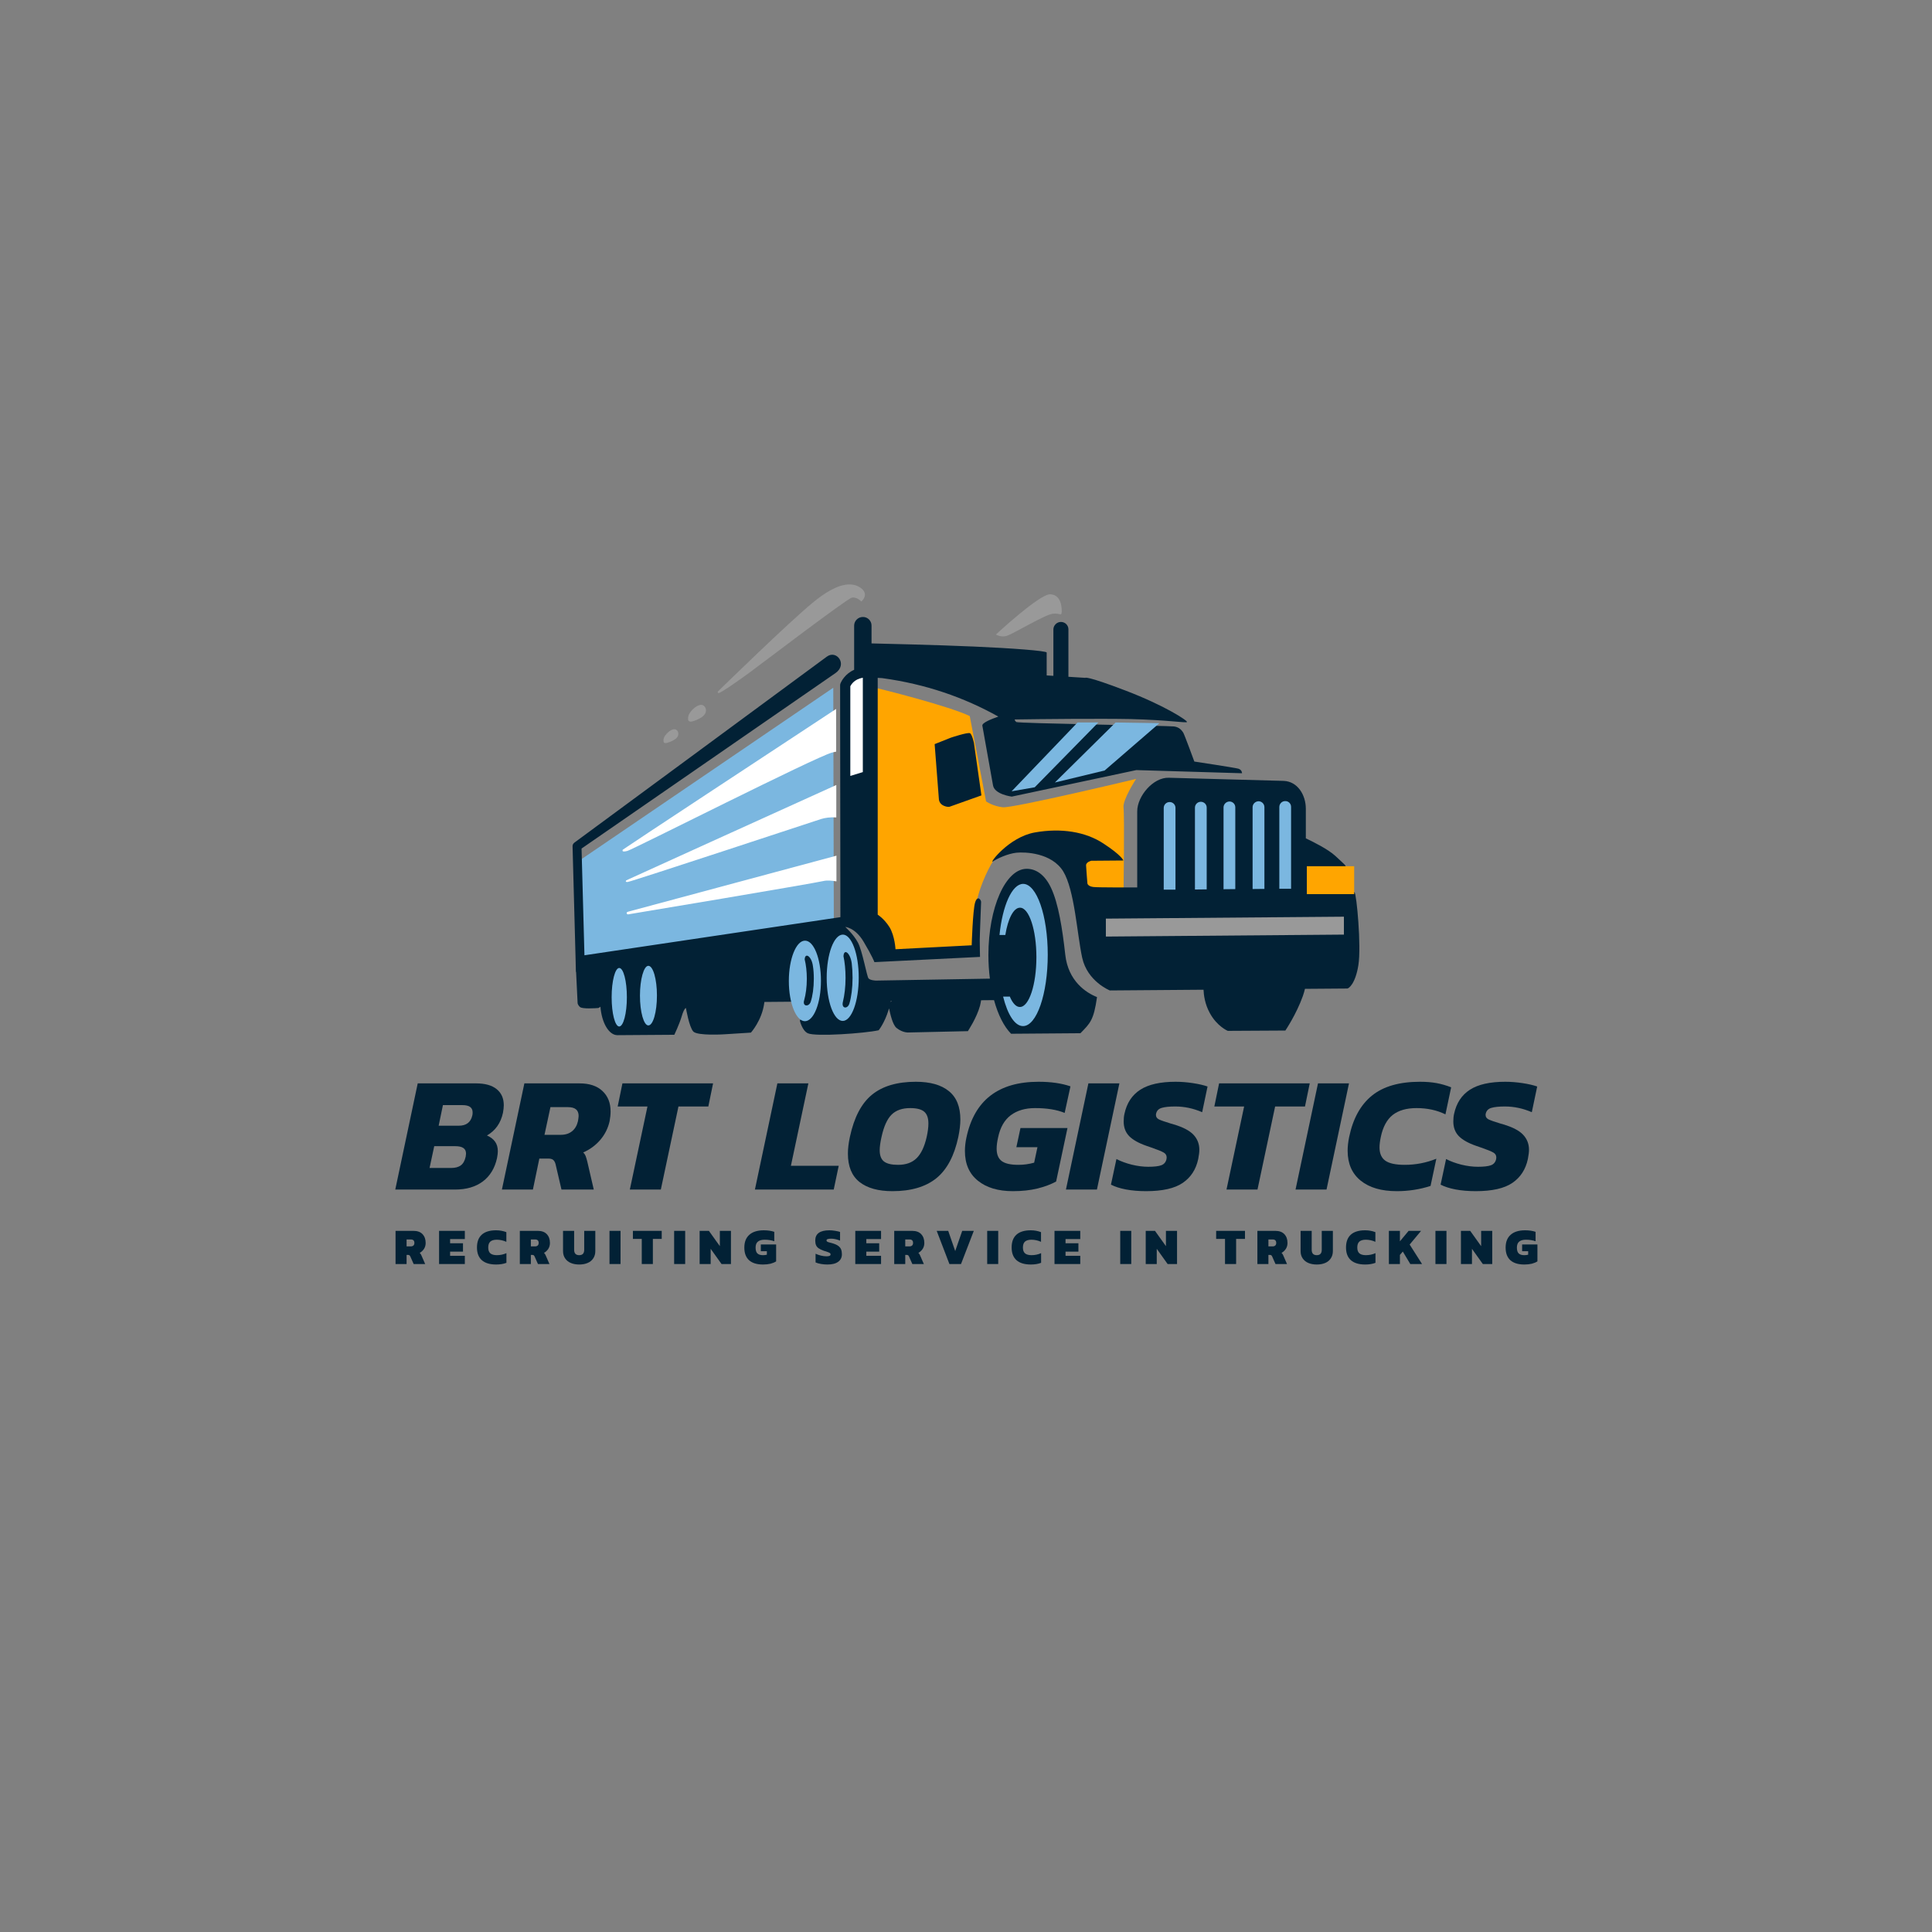 <svg xmlns="http://www.w3.org/2000/svg" xmlns:xlink="http://www.w3.org/1999/xlink" width="500" zoomAndPan="magnify" viewBox="0 0 375 375" height="500" preserveAspectRatio="xMidYMid meet" version="1.0"><rect x="0" y="0" width="375" height="375" fill="#808080" stroke="none"/><defs><g/><clipPath id="8e88e3e40b"><path d="M 111.133 119.555 L 263.852 119.555 L 263.852 200.926 L 111.133 200.926 Z M 111.133 119.555 " clip-rule="nonzero"/></clipPath></defs><path fill="#ffa500" d="M 168.398 179.152 L 168.801 133.254 C 171.105 133.723 184.148 137.043 188.227 138.984 L 191.395 155.547 C 191.395 155.547 192.695 156.484 194.637 156.691 C 196.617 156.898 220.512 151.191 220.512 151.191 C 220.512 151.191 217.867 155.258 218.074 156.742 C 218.285 158.254 218.074 173.734 218.074 173.734 L 210.688 178.41 C 210.688 178.41 208.043 166.488 202.91 164.926 C 197.766 163.402 193.645 165.797 192.723 167.207 C 191.809 168.586 189.504 173.266 189.375 176.73 C 189.242 180.184 189.453 184.91 189.453 184.91 L 171.16 184.992 L 168.398 179.152 " fill-opacity="1" fill-rule="evenodd"/><path fill="#7bb7e0" d="M 112.75 186.477 L 112.879 166.75 L 161.738 133.488 L 161.844 179.492 L 112.75 186.477 " fill-opacity="1" fill-rule="evenodd"/><g clip-path="url(#8e88e3e40b)"><path fill="#022135" d="M 184.566 143.18 C 184.566 143.18 187.836 142.086 188.277 142.32 C 188.684 142.543 189.035 144.184 189.035 144.184 L 190.492 154.387 L 184.305 156.59 C 184.305 156.59 183.77 156.719 182.977 156.289 C 182.207 155.816 182.234 155.074 182.234 155.074 L 181.414 144.434 Z M 172.867 194.477 L 173.125 194.305 L 172.891 194.305 C 172.891 194.344 172.867 194.398 172.867 194.477 Z M 199.25 168.637 C 201.086 168.613 202.805 169.785 204.004 172.328 C 205.438 175.363 206.207 180.262 206.766 185.289 C 207.328 190.438 210.805 192.691 212.93 193.535 C 212.289 198.031 211.602 198.617 209.711 200.547 C 204.539 200.586 201.453 200.598 196.254 200.652 C 194.887 199.281 193.723 196.988 192.941 194.125 L 190.43 194.148 C 190.379 194.449 190.324 194.816 190.219 195.219 C 189.582 197.574 187.863 200.145 187.863 200.145 L 176.422 200.402 C 176.422 200.402 175.277 200.535 174.023 199.531 C 173.23 198.891 172.773 196.676 172.566 195.738 C 172.516 195.832 172.488 195.961 172.461 196.066 C 171.668 198.617 170.547 199.973 170.547 199.973 C 167.836 200.574 158.312 201.25 156.801 200.559 C 155.68 200.039 155.25 198.086 155.25 198.086 L 157.598 194.398 L 148.359 194.477 C 148.359 194.578 148.359 194.66 148.332 194.738 C 147.875 198.086 145.754 200.43 145.754 200.43 L 140.633 200.754 C 140.633 200.754 135.418 201.094 134.574 200.223 C 133.754 199.348 133.141 195.66 133.141 195.66 C 133.141 195.66 132.801 195.633 132.32 197.262 C 131.836 198.879 130.887 200.848 130.887 200.848 L 119.863 200.926 C 118.199 200.949 116.789 198.539 116.543 195.402 C 116.387 195.531 116.23 195.633 116.074 195.66 C 115.566 195.688 113.062 195.883 112.566 195.453 C 112.113 195.035 112.113 194.684 112.113 194.684 L 111.824 188.742 C 111.801 188.676 111.773 188.574 111.773 188.469 L 111.723 186.188 L 111.133 164.289 C 111.109 163.988 111.266 163.727 111.5 163.547 L 160.488 127.453 C 162.379 126.047 164.605 128.98 162.129 130.672 L 112.879 164.703 L 113.441 185.418 L 163.121 178.02 L 163.066 133.004 C 163.066 132.82 163.121 132.691 163.172 132.562 C 163.328 132.211 164.047 130.777 165.789 130.008 L 165.789 121.438 C 165.789 120.523 166.547 119.754 167.473 119.754 C 168.398 119.73 169.164 120.496 169.164 121.41 L 169.164 124.887 C 172.121 124.965 181.035 125.148 189.141 125.5 C 196.305 125.812 203.16 126.32 203.16 126.66 L 203.16 131.102 L 204.461 131.18 L 204.461 122.18 C 204.461 121.383 205.137 120.719 205.918 120.719 C 206.742 120.719 207.379 121.355 207.379 122.152 L 207.379 131.363 L 210.637 131.57 C 210.637 131.57 210.715 131.074 218.414 134.02 C 226.141 136.965 230.582 139.91 230.387 140.145 C 230.207 140.367 226.754 139.754 219.43 139.57 C 213.672 139.453 201.777 139.57 196.941 139.648 C 196.969 139.805 197.074 139.988 197.258 140.145 C 197.66 140.418 226.805 140.859 227.898 141.004 C 228.98 141.16 229.41 141.824 229.672 142.215 C 229.918 142.621 231.82 147.816 231.82 147.816 C 231.82 147.816 239.613 148.992 240.355 149.199 C 241.098 149.422 241.074 150.086 241.074 150.086 L 220.566 149.473 L 196.383 154.621 C 196.383 154.621 193.086 154.215 192.75 152.469 L 190.676 140.859 C 190.57 140.289 192.473 139.547 193.777 139.09 C 187.094 135.352 179.652 132.77 171.238 131.625 L 170.363 131.57 L 170.363 177.539 C 170.363 177.539 171.562 178.254 172.645 179.949 C 173.688 181.668 173.816 184.246 173.816 184.246 L 188.605 183.48 C 188.605 183.48 188.812 176.652 189.27 175.168 C 189.738 173.68 190.43 174.672 190.43 175.062 C 190.43 175.441 190.168 181.484 190.168 182.504 C 190.168 183.531 190.219 185.734 190.219 185.734 L 169.727 186.75 C 169.727 186.75 169.297 185.578 167.629 182.789 C 165.988 180.027 164.07 179.922 164.07 179.922 C 164.07 179.922 165.637 181.301 166.52 182.945 C 167.395 184.574 168.242 189.484 168.578 189.902 C 168.934 190.305 170.027 190.332 170.027 190.332 L 192.137 189.953 C 191.953 188.508 191.848 186.984 191.848 185.395 C 191.848 176.156 195.184 168.664 199.25 168.637 Z M 220.734 172.246 L 220.734 157.484 C 220.734 154.516 223.859 150.828 226.91 150.961 L 249.16 151.57 C 251.871 151.676 253.461 154.309 253.461 156.977 L 253.461 162.723 C 254.922 163.414 257.734 164.809 259.168 166.113 C 261.109 167.922 261.344 168.051 261.109 168.211 C 260.902 168.34 253.895 168.535 253.895 168.535 C 253.895 168.535 253.816 172.836 254.047 172.992 C 254.281 173.148 262.52 172.809 262.922 173.199 C 263.312 173.602 264.25 183.609 263.664 187.309 C 263.078 191.023 261.75 191.871 261.516 191.871 C 261.449 191.871 258.125 191.895 253.293 191.934 C 253.203 192.34 253.059 192.809 252.875 193.355 C 251.602 196.91 249.488 200.027 249.488 200.027 L 238.309 200.09 C 238.309 200.09 236.211 199.219 234.805 196.598 C 233.867 194.891 233.645 193.121 233.605 192.105 L 215.418 192.246 C 215.418 192.246 211.066 190.516 210.051 185.891 C 209.047 181.277 208.59 172.781 206.363 169.121 C 204.109 165.5 198.938 165.344 197.281 165.512 C 195.613 165.695 193.543 166.645 192.723 167.207 C 191.902 167.742 195.77 162.477 200.863 161.578 C 205.945 160.68 210.715 161.422 214.219 163.754 C 217.75 166.059 218.051 167.023 218.051 167.023 L 211.809 167.074 C 211.809 167.074 210.793 167.309 210.805 167.973 C 210.832 168.637 211.066 171.48 211.066 171.48 C 211.066 171.48 211.145 172.039 212.238 172.168 C 213.137 172.273 218.82 172.246 220.734 172.246 " fill-opacity="1" fill-rule="evenodd"/></g><path fill="#ffa500" d="M 253.656 173.551 L 262.844 173.551 L 262.844 168.133 L 253.656 168.133 L 253.656 173.551 " fill-opacity="1" fill-rule="evenodd"/><path fill="#ffffff" d="M 162.352 171.074 C 161.465 170.918 160.566 170.84 159.875 170.996 C 157.805 171.48 122.012 177.484 121.883 177.484 C 121.754 177.484 121.625 177.34 121.625 177.184 C 121.648 177.031 121.938 176.953 121.938 176.953 L 162.352 166.086 Z M 162.301 145.891 C 162.051 145.941 161.766 145.996 161.492 146.074 C 158.34 146.895 122.926 164.848 121.781 165.16 C 120.605 165.473 120.84 165.055 120.879 164.926 C 120.934 164.82 151.434 144.742 162.285 137.605 Z M 162.324 158.66 C 161.18 158.582 160.109 158.738 159.367 158.973 C 158.184 159.348 122.34 171.191 121.832 171.191 C 121.297 171.219 121.48 170.973 121.57 170.867 C 121.676 170.789 151.914 157.094 162.324 152.367 L 162.324 158.66 " fill-opacity="1" fill-rule="nonzero"/><path fill="#7bb7e0" d="M 163.59 181.406 C 165.297 181.406 166.68 185.148 166.68 189.746 C 166.68 194.371 165.297 198.137 163.59 198.164 C 161.844 198.164 160.461 194.422 160.461 189.797 C 160.461 185.184 161.844 181.434 163.59 181.406 Z M 198.586 171.559 C 201.219 171.559 203.367 177.695 203.367 185.316 C 203.367 192.938 201.219 199.141 198.586 199.164 C 196.98 199.18 195.574 196.926 194.703 193.445 L 196.004 193.434 C 196.539 194.711 197.23 195.48 197.973 195.453 C 199.73 195.453 201.164 191.125 201.164 185.785 C 201.164 180.457 199.73 176.156 197.973 176.184 C 196.723 176.184 195.641 178.332 195.133 181.484 L 194 181.484 C 194.586 175.777 196.422 171.582 198.586 171.559 Z M 125.844 187.465 C 126.77 187.465 127.512 190.059 127.512 193.223 C 127.512 196.43 126.77 199.035 125.844 199.035 C 124.957 199.035 124.215 196.441 124.215 193.25 C 124.215 190.086 124.957 187.465 125.844 187.465 Z M 120.191 187.883 C 121.012 187.883 121.676 190.41 121.676 193.562 C 121.676 196.676 121.012 199.219 120.191 199.242 C 119.383 199.242 118.719 196.703 118.719 193.562 C 118.719 190.438 119.383 187.883 120.191 187.883 Z M 156.242 182.582 C 157.961 182.555 159.344 186.059 159.344 190.359 C 159.344 194.684 157.961 198.188 156.242 198.215 C 154.535 198.215 153.113 194.738 153.113 190.41 C 153.113 186.109 154.535 182.582 156.242 182.582 " fill-opacity="1" fill-rule="evenodd"/><path fill="#022135" d="M 156.086 194.148 C 156.398 193.043 156.605 191.582 156.605 189.98 C 156.605 188.574 156.449 187.27 156.188 186.215 C 156.27 184.781 157.52 185.629 157.777 187.441 C 157.906 188.207 157.961 189.055 157.961 189.98 C 157.961 191.738 157.727 193.355 157.348 194.477 C 156.984 195.48 155.707 195.375 156.086 194.148 Z M 163.613 194.422 C 163.914 193.199 164.121 191.582 164.121 189.797 C 164.121 188.207 163.969 186.773 163.719 185.602 C 163.812 184.012 165.047 184.965 165.32 186.957 C 165.426 187.832 165.48 188.77 165.48 189.797 C 165.48 191.766 165.242 193.535 164.867 194.789 C 164.527 195.91 163.25 195.805 163.613 194.422 " fill-opacity="1" fill-rule="evenodd"/><path fill="#999999" d="M 193.309 123.156 C 193.309 123.156 201.75 115.297 203.848 115.352 C 205.973 115.43 206.102 117.852 206.078 118.75 C 206.051 119.676 205.801 118.961 204.316 119.129 C 202.805 119.312 196.734 122.973 195.535 123.375 C 194.34 123.82 193.309 123.156 193.309 123.156 Z M 133.598 139.805 C 133.598 139.805 133.348 139.039 134.039 138.164 C 134.703 137.305 135.852 136.484 136.543 136.938 C 137.207 137.395 137.207 138.348 136.488 138.984 C 135.773 139.625 134.262 140.145 133.961 140.066 C 133.648 140.016 133.598 139.805 133.598 139.805 Z M 139.355 134.203 C 139.355 134.203 153.348 120.523 157.961 116.809 C 162.535 113.07 165.398 112.863 167.121 114.152 C 168.801 115.43 167.184 116.758 167.184 116.758 C 167.184 116.758 166.301 115.781 165.32 116.016 C 164.359 116.223 147.953 128.73 145.52 130.516 C 143.094 132.312 139.836 134.543 139.512 134.516 C 139.199 134.516 139.355 134.203 139.355 134.203 Z M 128.816 144.027 C 128.816 144.027 128.605 143.391 129.18 142.672 C 129.742 141.957 130.68 141.266 131.25 141.645 C 131.812 142.008 131.812 142.828 131.227 143.336 C 130.613 143.871 129.348 144.289 129.129 144.234 C 128.867 144.211 128.816 144.027 128.816 144.027 " fill-opacity="1" fill-rule="evenodd"/><path fill="#7bb7e0" d="M 249.449 155.492 C 250.086 155.469 250.598 155.973 250.598 156.613 L 250.598 172.508 L 248.316 172.508 L 248.316 156.641 C 248.316 156 248.824 155.492 249.449 155.492 Z M 238.648 155.57 C 239.262 155.57 239.77 156.078 239.77 156.691 L 239.77 172.574 L 237.488 172.598 L 237.488 156.719 C 237.488 156.105 238.012 155.57 238.648 155.57 Z M 233.074 155.625 C 233.711 155.625 234.219 156.133 234.219 156.742 L 234.219 172.625 L 231.938 172.652 L 231.938 156.77 C 231.938 156.133 232.461 155.625 233.074 155.625 Z M 227.027 155.676 C 227.652 155.676 228.16 156.184 228.16 156.797 L 228.16 172.676 L 225.879 172.676 L 225.879 156.82 C 225.879 156.184 226.387 155.676 227.027 155.676 Z M 225.035 140.367 L 214.414 149.551 L 204.75 151.883 L 216.539 140.234 Z M 213.191 140.223 L 200.84 152.809 L 196.355 153.59 L 209.152 140.234 Z M 244.277 155.52 C 244.891 155.52 245.422 156.027 245.422 156.668 L 245.422 172.535 L 243.129 172.559 L 243.129 156.668 C 243.129 156.055 243.641 155.547 244.277 155.52 " fill-opacity="1" fill-rule="evenodd"/><path fill="#999999" d="M 214.648 178.305 L 260.852 177.93 L 260.852 181.406 L 214.648 181.785 L 214.648 178.305 " fill-opacity="1" fill-rule="evenodd"/><path fill="#ffffff" d="M 167.473 131.547 L 167.367 131.57 C 165.855 131.848 165.242 132.82 165.047 133.199 L 165.047 150.605 L 167.473 149.863 L 167.473 131.547 " fill-opacity="1" fill-rule="nonzero"/><g fill="#022135" fill-opacity="1"><g transform="translate(77.081, 230.892)"><g><path d="M 4 -20.609 L 15.328 -20.609 C 17.078 -20.609 18.41 -20.234 19.328 -19.484 C 20.242 -18.742 20.703 -17.703 20.703 -16.359 C 20.703 -15.973 20.648 -15.488 20.547 -14.906 C 20.117 -12.906 19.082 -11.438 17.438 -10.5 C 18.125 -10.195 18.645 -9.801 19 -9.312 C 19.363 -8.82 19.547 -8.191 19.547 -7.422 C 19.547 -7.078 19.492 -6.641 19.391 -6.109 C 18.961 -4.148 18.047 -2.641 16.641 -1.578 C 15.234 -0.523 13.43 0 11.234 0 L -0.359 0 Z M 11.969 -12.391 C 13.414 -12.391 14.289 -13.051 14.594 -14.375 C 14.633 -14.52 14.656 -14.719 14.656 -14.969 C 14.656 -15.445 14.492 -15.801 14.172 -16.031 C 13.859 -16.27 13.348 -16.391 12.641 -16.391 L 8.891 -16.391 L 8.062 -12.391 Z M 10.469 -4.188 C 11.281 -4.188 11.914 -4.359 12.375 -4.703 C 12.832 -5.047 13.145 -5.613 13.312 -6.406 C 13.352 -6.695 13.375 -6.883 13.375 -6.969 C 13.375 -7.469 13.203 -7.832 12.859 -8.062 C 12.523 -8.301 11.984 -8.422 11.234 -8.422 L 7.203 -8.422 L 6.297 -4.188 Z M 10.469 -4.188 "/></g></g></g><g fill="#022135" fill-opacity="1"><g transform="translate(97.78, 230.892)"><g><path d="M 4 -20.609 L 14.719 -20.609 C 16.633 -20.609 18.113 -20.113 19.156 -19.125 C 20.207 -18.145 20.734 -16.828 20.734 -15.172 C 20.734 -14.586 20.672 -13.957 20.547 -13.281 C 20.242 -11.914 19.641 -10.703 18.734 -9.641 C 17.828 -8.586 16.723 -7.773 15.422 -7.203 C 15.617 -7.023 15.77 -6.805 15.875 -6.547 C 15.977 -6.297 16.094 -5.914 16.219 -5.406 L 17.469 0 L 11.203 0 L 10.047 -4.953 C 9.941 -5.336 9.785 -5.609 9.578 -5.766 C 9.379 -5.93 9.055 -6.016 8.609 -6.016 L 6.906 -6.016 L 5.656 0 L -0.359 0 Z M 11.078 -10.625 C 11.953 -10.625 12.676 -10.852 13.25 -11.312 C 13.82 -11.77 14.207 -12.426 14.406 -13.281 C 14.488 -13.789 14.531 -14.129 14.531 -14.297 C 14.531 -14.859 14.363 -15.281 14.031 -15.562 C 13.695 -15.852 13.16 -16 12.422 -16 L 9.062 -16 L 7.906 -10.625 Z M 11.078 -10.625 "/></g></g></g><g fill="#022135" fill-opacity="1"><g transform="translate(118.095, 230.892)"><g><path d="M 7.578 -16.125 L 1.797 -16.125 L 2.719 -20.609 L 20.312 -20.609 L 19.391 -16.125 L 13.594 -16.125 L 10.172 0 L 4.156 0 Z M 7.578 -16.125 "/></g></g></g><g fill="#022135" fill-opacity="1"><g transform="translate(136.011, 230.892)"><g/></g></g><g fill="#022135" fill-opacity="1"><g transform="translate(146.888, 230.892)"><g><path d="M 4 -20.609 L 10.016 -20.609 L 6.625 -4.609 L 15.906 -4.609 L 14.938 0 L -0.359 0 Z M 4 -20.609 "/></g></g></g><g fill="#022135" fill-opacity="1"><g transform="translate(163.78, 230.892)"><g><path d="M 9.438 0.312 C 6.688 0.312 4.555 -0.281 3.047 -1.469 C 1.547 -2.664 0.797 -4.5 0.797 -6.969 C 0.797 -7.938 0.926 -9.023 1.188 -10.234 C 2 -14.016 3.426 -16.738 5.469 -18.406 C 7.52 -20.082 10.359 -20.922 13.984 -20.922 C 16.773 -20.922 18.91 -20.316 20.391 -19.109 C 21.879 -17.91 22.625 -16.07 22.625 -13.594 C 22.625 -12.613 22.492 -11.492 22.234 -10.234 C 21.453 -6.547 20.023 -3.863 17.953 -2.188 C 15.879 -0.52 13.039 0.312 9.438 0.312 Z M 10.531 -4.797 C 12.062 -4.797 13.266 -5.227 14.141 -6.094 C 15.016 -6.957 15.664 -8.336 16.094 -10.234 C 16.312 -11.223 16.422 -12.086 16.422 -12.828 C 16.422 -13.898 16.145 -14.664 15.594 -15.125 C 15.051 -15.582 14.148 -15.812 12.891 -15.812 C 11.336 -15.812 10.133 -15.391 9.281 -14.547 C 8.426 -13.703 7.773 -12.266 7.328 -10.234 C 7.086 -9.172 6.969 -8.305 6.969 -7.641 C 6.969 -6.617 7.242 -5.891 7.797 -5.453 C 8.359 -5.016 9.27 -4.797 10.531 -4.797 Z M 10.531 -4.797 "/></g></g></g><g fill="#022135" fill-opacity="1"><g transform="translate(186.431, 230.892)"><g><path d="M 10.172 0.312 C 7.316 0.312 5.051 -0.363 3.375 -1.719 C 1.695 -3.07 0.859 -4.992 0.859 -7.484 C 0.859 -8.316 0.957 -9.191 1.156 -10.109 C 2.688 -17.316 7.348 -20.922 15.141 -20.922 C 17.566 -20.922 19.633 -20.625 21.344 -20.031 L 20.219 -14.875 C 18.707 -15.5 16.789 -15.812 14.469 -15.812 C 12.562 -15.812 10.988 -15.348 9.75 -14.422 C 8.52 -13.492 7.703 -12.055 7.297 -10.109 C 7.109 -9.273 7.016 -8.551 7.016 -7.938 C 7.016 -6.82 7.344 -6.02 8 -5.531 C 8.656 -5.039 9.742 -4.797 11.266 -4.797 C 12.285 -4.797 13.297 -4.938 14.297 -5.219 L 14.938 -8.219 L 10.844 -8.219 L 11.641 -11.938 L 20.766 -11.938 L 18.562 -1.562 C 17.562 -1.008 16.352 -0.555 14.938 -0.203 C 13.531 0.141 11.941 0.312 10.172 0.312 Z M 10.172 0.312 "/></g></g></g><g fill="#022135" fill-opacity="1"><g transform="translate(207.257, 230.892)"><g><path d="M 4 -20.609 L 10.016 -20.609 L 5.656 0 L -0.359 0 Z M 4 -20.609 "/></g></g></g><g fill="#022135" fill-opacity="1"><g transform="translate(216.151, 230.892)"><g><path d="M 6.297 0.312 C 4.891 0.312 3.594 0.203 2.406 -0.016 C 1.227 -0.242 0.254 -0.555 -0.516 -0.953 L 0.547 -5.922 C 1.422 -5.473 2.414 -5.109 3.531 -4.828 C 4.656 -4.555 5.719 -4.422 6.719 -4.422 C 7.875 -4.422 8.723 -4.52 9.266 -4.719 C 9.805 -4.926 10.141 -5.328 10.266 -5.922 C 10.285 -6.004 10.297 -6.109 10.297 -6.234 C 10.297 -6.66 10.094 -6.984 9.688 -7.203 C 9.289 -7.43 8.504 -7.75 7.328 -8.156 L 6.375 -8.484 C 4.852 -9.016 3.734 -9.645 3.016 -10.375 C 2.305 -11.113 1.953 -12.062 1.953 -13.219 C 1.953 -13.77 2.004 -14.27 2.109 -14.719 C 2.555 -16.789 3.578 -18.344 5.172 -19.375 C 6.773 -20.406 9.062 -20.922 12.031 -20.922 C 13.113 -20.922 14.238 -20.832 15.406 -20.656 C 16.57 -20.477 17.516 -20.258 18.234 -20 L 17.188 -15.016 C 15.477 -15.754 13.738 -16.125 11.969 -16.125 C 10.832 -16.125 9.961 -16.035 9.359 -15.859 C 8.754 -15.691 8.383 -15.32 8.25 -14.75 C 8.227 -14.688 8.219 -14.594 8.219 -14.469 C 8.219 -14.102 8.406 -13.82 8.781 -13.625 C 9.156 -13.438 9.91 -13.172 11.047 -12.828 L 11.688 -12.641 C 13.477 -12.109 14.75 -11.441 15.5 -10.641 C 16.258 -9.836 16.641 -8.863 16.641 -7.719 C 16.641 -7.27 16.566 -6.672 16.422 -5.922 C 15.992 -3.91 14.992 -2.367 13.422 -1.297 C 11.859 -0.223 9.484 0.312 6.297 0.312 Z M 6.297 0.312 "/></g></g></g><g fill="#022135" fill-opacity="1"><g transform="translate(233.907, 230.892)"><g><path d="M 7.578 -16.125 L 1.797 -16.125 L 2.719 -20.609 L 20.312 -20.609 L 19.391 -16.125 L 13.594 -16.125 L 10.172 0 L 4.156 0 Z M 7.578 -16.125 "/></g></g></g><g fill="#022135" fill-opacity="1"><g transform="translate(251.822, 230.892)"><g><path d="M 4 -20.609 L 10.016 -20.609 L 5.656 0 L -0.359 0 Z M 4 -20.609 "/></g></g></g><g fill="#022135" fill-opacity="1"><g transform="translate(260.716, 230.892)"><g><path d="M 10.406 0.312 C 7.414 0.312 5.078 -0.367 3.391 -1.734 C 1.703 -3.098 0.859 -5.035 0.859 -7.547 C 0.859 -8.359 0.957 -9.242 1.156 -10.203 C 1.895 -13.766 3.367 -16.441 5.578 -18.234 C 7.785 -20.023 10.895 -20.922 14.906 -20.922 C 16.125 -20.922 17.207 -20.832 18.156 -20.656 C 19.102 -20.477 20.035 -20.207 20.953 -19.844 L 19.844 -14.594 C 18.195 -15.406 16.328 -15.812 14.234 -15.812 C 12.273 -15.812 10.727 -15.363 9.594 -14.469 C 8.469 -13.57 7.703 -12.148 7.297 -10.203 C 7.129 -9.391 7.047 -8.719 7.047 -8.188 C 7.047 -7 7.426 -6.133 8.188 -5.594 C 8.957 -5.062 10.207 -4.797 11.938 -4.797 C 14.07 -4.797 16.117 -5.191 18.078 -5.984 L 16.953 -0.703 C 14.848 -0.023 12.664 0.312 10.406 0.312 Z M 10.406 0.312 "/></g></g></g><g fill="#022135" fill-opacity="1"><g transform="translate(280.135, 230.892)"><g><path d="M 6.297 0.312 C 4.891 0.312 3.594 0.203 2.406 -0.016 C 1.227 -0.242 0.254 -0.555 -0.516 -0.953 L 0.547 -5.922 C 1.422 -5.473 2.414 -5.109 3.531 -4.828 C 4.656 -4.555 5.719 -4.422 6.719 -4.422 C 7.875 -4.422 8.723 -4.52 9.266 -4.719 C 9.805 -4.926 10.141 -5.328 10.266 -5.922 C 10.285 -6.004 10.297 -6.109 10.297 -6.234 C 10.297 -6.66 10.094 -6.984 9.688 -7.203 C 9.289 -7.43 8.504 -7.75 7.328 -8.156 L 6.375 -8.484 C 4.852 -9.016 3.734 -9.645 3.016 -10.375 C 2.305 -11.113 1.953 -12.062 1.953 -13.219 C 1.953 -13.77 2.004 -14.27 2.109 -14.719 C 2.555 -16.789 3.578 -18.344 5.172 -19.375 C 6.773 -20.406 9.062 -20.922 12.031 -20.922 C 13.113 -20.922 14.238 -20.832 15.406 -20.656 C 16.57 -20.477 17.516 -20.258 18.234 -20 L 17.188 -15.016 C 15.477 -15.754 13.738 -16.125 11.969 -16.125 C 10.832 -16.125 9.961 -16.035 9.359 -15.859 C 8.754 -15.691 8.383 -15.32 8.25 -14.75 C 8.227 -14.688 8.219 -14.594 8.219 -14.469 C 8.219 -14.102 8.406 -13.82 8.781 -13.625 C 9.156 -13.438 9.91 -13.172 11.047 -12.828 L 11.688 -12.641 C 13.477 -12.109 14.75 -11.441 15.5 -10.641 C 16.258 -9.836 16.641 -8.863 16.641 -7.719 C 16.641 -7.27 16.566 -6.672 16.422 -5.922 C 15.992 -3.91 14.992 -2.367 13.422 -1.297 C 11.859 -0.223 9.484 0.312 6.297 0.312 Z M 6.297 0.312 "/></g></g></g><g fill="#022135" fill-opacity="1"><g transform="translate(76.37, 245.347)"><g><path d="M 0.406 -6.438 L 3.875 -6.438 C 4.656 -6.438 5.242 -6.223 5.641 -5.797 C 6.047 -5.367 6.25 -4.801 6.25 -4.094 C 6.25 -3.664 6.145 -3.285 5.938 -2.953 C 5.727 -2.629 5.445 -2.363 5.094 -2.156 C 5.219 -2.062 5.32 -1.914 5.406 -1.719 L 6.156 0 L 3.922 0 L 3.266 -1.484 C 3.211 -1.586 3.156 -1.66 3.094 -1.703 C 3.039 -1.742 2.961 -1.766 2.859 -1.766 L 2.547 -1.766 L 2.547 0 L 0.406 0 Z M 3.344 -3.422 C 3.57 -3.422 3.75 -3.477 3.875 -3.594 C 4 -3.707 4.062 -3.875 4.062 -4.094 C 4.062 -4.539 3.836 -4.766 3.391 -4.766 L 2.547 -4.766 L 2.547 -3.422 Z M 3.344 -3.422 "/></g></g></g><g fill="#022135" fill-opacity="1"><g transform="translate(84.818, 245.347)"><g><path d="M 0.406 -6.438 L 5.406 -6.438 L 5.406 -4.844 L 2.547 -4.844 L 2.547 -4.031 L 5.047 -4.031 L 5.047 -2.406 L 2.547 -2.406 L 2.547 -1.594 L 5.406 -1.594 L 5.406 0 L 0.406 0 Z M 0.406 -6.438 "/></g></g></g><g fill="#022135" fill-opacity="1"><g transform="translate(92.376, 245.347)"><g><path d="M 3.922 0.094 C 2.703 0.094 1.773 -0.188 1.141 -0.75 C 0.516 -1.312 0.203 -2.129 0.203 -3.203 C 0.203 -4.297 0.508 -5.125 1.125 -5.688 C 1.75 -6.258 2.676 -6.547 3.906 -6.547 C 4.289 -6.547 4.641 -6.516 4.953 -6.453 C 5.273 -6.398 5.594 -6.312 5.906 -6.188 L 5.906 -4.312 C 5.301 -4.582 4.68 -4.719 4.047 -4.719 C 3.492 -4.719 3.078 -4.598 2.797 -4.359 C 2.523 -4.117 2.391 -3.734 2.391 -3.203 C 2.391 -2.68 2.531 -2.301 2.812 -2.062 C 3.094 -1.832 3.508 -1.719 4.062 -1.719 C 4.719 -1.719 5.336 -1.848 5.922 -2.109 L 5.922 -0.234 C 5.609 -0.117 5.289 -0.035 4.969 0.016 C 4.656 0.066 4.305 0.094 3.922 0.094 Z M 3.922 0.094 "/></g></g></g><g fill="#022135" fill-opacity="1"><g transform="translate(100.493, 245.347)"><g><path d="M 0.406 -6.438 L 3.875 -6.438 C 4.656 -6.438 5.242 -6.223 5.641 -5.797 C 6.047 -5.367 6.25 -4.801 6.25 -4.094 C 6.25 -3.664 6.145 -3.285 5.938 -2.953 C 5.727 -2.629 5.445 -2.363 5.094 -2.156 C 5.219 -2.062 5.32 -1.914 5.406 -1.719 L 6.156 0 L 3.922 0 L 3.266 -1.484 C 3.211 -1.586 3.156 -1.66 3.094 -1.703 C 3.039 -1.742 2.961 -1.766 2.859 -1.766 L 2.547 -1.766 L 2.547 0 L 0.406 0 Z M 3.344 -3.422 C 3.57 -3.422 3.75 -3.477 3.875 -3.594 C 4 -3.707 4.062 -3.875 4.062 -4.094 C 4.062 -4.539 3.836 -4.766 3.391 -4.766 L 2.547 -4.766 L 2.547 -3.422 Z M 3.344 -3.422 "/></g></g></g><g fill="#022135" fill-opacity="1"><g transform="translate(108.941, 245.347)"><g><path d="M 3.484 0.094 C 2.867 0.094 2.328 -0.004 1.859 -0.203 C 1.391 -0.398 1.02 -0.695 0.75 -1.094 C 0.477 -1.488 0.344 -1.961 0.344 -2.516 L 0.344 -6.438 L 2.5 -6.438 L 2.5 -2.766 C 2.5 -2.066 2.828 -1.719 3.484 -1.719 C 4.129 -1.719 4.453 -2.066 4.453 -2.766 L 4.453 -6.438 L 6.609 -6.438 L 6.609 -2.516 C 6.609 -1.961 6.473 -1.488 6.203 -1.094 C 5.941 -0.695 5.578 -0.398 5.109 -0.203 C 4.641 -0.004 4.098 0.094 3.484 0.094 Z M 3.484 0.094 "/></g></g></g><g fill="#022135" fill-opacity="1"><g transform="translate(117.898, 245.347)"><g><path d="M 0.406 -6.438 L 2.547 -6.438 L 2.547 0 L 0.406 0 Z M 0.406 -6.438 "/></g></g></g><g fill="#022135" fill-opacity="1"><g transform="translate(122.847, 245.347)"><g><path d="M 1.719 -4.875 L 0 -4.875 L 0 -6.438 L 5.594 -6.438 L 5.594 -4.875 L 3.875 -4.875 L 3.875 0 L 1.719 0 Z M 1.719 -4.875 "/></g></g></g><g fill="#022135" fill-opacity="1"><g transform="translate(130.445, 245.347)"><g><path d="M 0.406 -6.438 L 2.547 -6.438 L 2.547 0 L 0.406 0 Z M 0.406 -6.438 "/></g></g></g><g fill="#022135" fill-opacity="1"><g transform="translate(135.393, 245.347)"><g><path d="M 0.406 -6.438 L 2.203 -6.438 L 4.328 -3.469 L 4.328 -6.438 L 6.484 -6.438 L 6.484 0 L 4.656 0 L 2.547 -2.953 L 2.547 0 L 0.406 0 Z M 0.406 -6.438 "/></g></g></g><g fill="#022135" fill-opacity="1"><g transform="translate(144.271, 245.347)"><g><path d="M 3.828 0.094 C 2.648 0.094 1.75 -0.18 1.125 -0.734 C 0.508 -1.297 0.203 -2.113 0.203 -3.188 C 0.203 -4.27 0.523 -5.098 1.172 -5.672 C 1.816 -6.254 2.754 -6.547 3.984 -6.547 C 4.766 -6.547 5.441 -6.445 6.016 -6.25 L 6.016 -4.422 C 5.484 -4.617 4.852 -4.719 4.125 -4.719 C 3.562 -4.719 3.129 -4.594 2.828 -4.344 C 2.535 -4.102 2.391 -3.719 2.391 -3.188 C 2.391 -2.664 2.504 -2.289 2.734 -2.062 C 2.973 -1.832 3.332 -1.719 3.812 -1.719 C 4.102 -1.719 4.359 -1.75 4.578 -1.812 L 4.578 -2.484 L 3.406 -2.484 L 3.406 -3.797 L 6.375 -3.797 L 6.375 -0.516 C 6.082 -0.328 5.723 -0.176 5.297 -0.062 C 4.867 0.039 4.379 0.094 3.828 0.094 Z M 3.828 0.094 "/></g></g></g><g fill="#022135" fill-opacity="1"><g transform="translate(152.838, 245.347)"><g/></g></g><g fill="#022135" fill-opacity="1"><g transform="translate(158.037, 245.347)"><g><path d="M 2.562 0.094 C 2.125 0.094 1.703 0.055 1.297 -0.016 C 0.891 -0.086 0.547 -0.188 0.266 -0.312 L 0.266 -2 C 0.578 -1.852 0.922 -1.734 1.297 -1.641 C 1.68 -1.547 2.031 -1.5 2.344 -1.5 C 2.625 -1.5 2.832 -1.523 2.969 -1.578 C 3.102 -1.641 3.172 -1.738 3.172 -1.875 C 3.172 -2 3.109 -2.098 2.984 -2.172 C 2.859 -2.242 2.617 -2.336 2.266 -2.453 C 2.172 -2.473 2.047 -2.508 1.891 -2.562 C 1.453 -2.719 1.113 -2.879 0.875 -3.047 C 0.633 -3.211 0.461 -3.414 0.359 -3.656 C 0.254 -3.895 0.203 -4.195 0.203 -4.562 C 0.203 -5.883 1.117 -6.547 2.953 -6.547 C 3.273 -6.547 3.633 -6.516 4.031 -6.453 C 4.426 -6.391 4.754 -6.316 5.016 -6.234 L 5.016 -4.547 C 4.398 -4.797 3.832 -4.922 3.312 -4.922 C 3.02 -4.922 2.789 -4.895 2.625 -4.844 C 2.469 -4.801 2.391 -4.711 2.391 -4.578 C 2.391 -4.492 2.422 -4.426 2.484 -4.375 C 2.555 -4.32 2.656 -4.273 2.781 -4.234 C 2.914 -4.191 3.148 -4.129 3.484 -4.047 C 3.992 -3.898 4.383 -3.727 4.656 -3.531 C 4.926 -3.332 5.113 -3.102 5.219 -2.844 C 5.32 -2.582 5.375 -2.266 5.375 -1.891 C 5.375 -1.273 5.133 -0.789 4.656 -0.438 C 4.176 -0.082 3.477 0.094 2.562 0.094 Z M 2.562 0.094 "/></g></g></g><g fill="#022135" fill-opacity="1"><g transform="translate(165.605, 245.347)"><g><path d="M 0.406 -6.438 L 5.406 -6.438 L 5.406 -4.844 L 2.547 -4.844 L 2.547 -4.031 L 5.047 -4.031 L 5.047 -2.406 L 2.547 -2.406 L 2.547 -1.594 L 5.406 -1.594 L 5.406 0 L 0.406 0 Z M 0.406 -6.438 "/></g></g></g><g fill="#022135" fill-opacity="1"><g transform="translate(173.162, 245.347)"><g><path d="M 0.406 -6.438 L 3.875 -6.438 C 4.656 -6.438 5.242 -6.223 5.641 -5.797 C 6.047 -5.367 6.25 -4.801 6.25 -4.094 C 6.25 -3.664 6.145 -3.285 5.938 -2.953 C 5.727 -2.629 5.445 -2.363 5.094 -2.156 C 5.219 -2.062 5.32 -1.914 5.406 -1.719 L 6.156 0 L 3.922 0 L 3.266 -1.484 C 3.211 -1.586 3.156 -1.66 3.094 -1.703 C 3.039 -1.742 2.961 -1.766 2.859 -1.766 L 2.547 -1.766 L 2.547 0 L 0.406 0 Z M 3.344 -3.422 C 3.57 -3.422 3.75 -3.477 3.875 -3.594 C 4 -3.707 4.062 -3.875 4.062 -4.094 C 4.062 -4.539 3.836 -4.766 3.391 -4.766 L 2.547 -4.766 L 2.547 -3.422 Z M 3.344 -3.422 "/></g></g></g><g fill="#022135" fill-opacity="1"><g transform="translate(181.61, 245.347)"><g><path d="M 0.203 -6.438 L 2.438 -6.438 L 3.797 -2.516 L 5.156 -6.438 L 7.406 -6.438 L 4.922 0 L 2.672 0 Z M 0.203 -6.438 "/></g></g></g><g fill="#022135" fill-opacity="1"><g transform="translate(191.207, 245.347)"><g><path d="M 0.406 -6.438 L 2.547 -6.438 L 2.547 0 L 0.406 0 Z M 0.406 -6.438 "/></g></g></g><g fill="#022135" fill-opacity="1"><g transform="translate(196.156, 245.347)"><g><path d="M 3.922 0.094 C 2.703 0.094 1.773 -0.188 1.141 -0.75 C 0.516 -1.312 0.203 -2.129 0.203 -3.203 C 0.203 -4.297 0.508 -5.125 1.125 -5.688 C 1.75 -6.258 2.676 -6.547 3.906 -6.547 C 4.289 -6.547 4.641 -6.516 4.953 -6.453 C 5.273 -6.398 5.594 -6.312 5.906 -6.188 L 5.906 -4.312 C 5.301 -4.582 4.68 -4.719 4.047 -4.719 C 3.492 -4.719 3.078 -4.598 2.797 -4.359 C 2.523 -4.117 2.391 -3.734 2.391 -3.203 C 2.391 -2.68 2.531 -2.301 2.812 -2.062 C 3.094 -1.832 3.508 -1.719 4.062 -1.719 C 4.719 -1.719 5.336 -1.848 5.922 -2.109 L 5.922 -0.234 C 5.609 -0.117 5.289 -0.035 4.969 0.016 C 4.656 0.066 4.305 0.094 3.922 0.094 Z M 3.922 0.094 "/></g></g></g><g fill="#022135" fill-opacity="1"><g transform="translate(204.273, 245.347)"><g><path d="M 0.406 -6.438 L 5.406 -6.438 L 5.406 -4.844 L 2.547 -4.844 L 2.547 -4.031 L 5.047 -4.031 L 5.047 -2.406 L 2.547 -2.406 L 2.547 -1.594 L 5.406 -1.594 L 5.406 0 L 0.406 0 Z M 0.406 -6.438 "/></g></g></g><g fill="#022135" fill-opacity="1"><g transform="translate(211.831, 245.347)"><g/></g></g><g fill="#022135" fill-opacity="1"><g transform="translate(217.03, 245.347)"><g><path d="M 0.406 -6.438 L 2.547 -6.438 L 2.547 0 L 0.406 0 Z M 0.406 -6.438 "/></g></g></g><g fill="#022135" fill-opacity="1"><g transform="translate(221.979, 245.347)"><g><path d="M 0.406 -6.438 L 2.203 -6.438 L 4.328 -3.469 L 4.328 -6.438 L 6.484 -6.438 L 6.484 0 L 4.656 0 L 2.547 -2.953 L 2.547 0 L 0.406 0 Z M 0.406 -6.438 "/></g></g></g><g fill="#022135" fill-opacity="1"><g transform="translate(230.856, 245.347)"><g/></g></g><g fill="#022135" fill-opacity="1"><g transform="translate(236.055, 245.347)"><g><path d="M 1.719 -4.875 L 0 -4.875 L 0 -6.438 L 5.594 -6.438 L 5.594 -4.875 L 3.875 -4.875 L 3.875 0 L 1.719 0 Z M 1.719 -4.875 "/></g></g></g><g fill="#022135" fill-opacity="1"><g transform="translate(243.652, 245.347)"><g><path d="M 0.406 -6.438 L 3.875 -6.438 C 4.656 -6.438 5.242 -6.223 5.641 -5.797 C 6.047 -5.367 6.25 -4.801 6.25 -4.094 C 6.25 -3.664 6.145 -3.285 5.938 -2.953 C 5.727 -2.629 5.445 -2.363 5.094 -2.156 C 5.219 -2.062 5.32 -1.914 5.406 -1.719 L 6.156 0 L 3.922 0 L 3.266 -1.484 C 3.211 -1.586 3.156 -1.66 3.094 -1.703 C 3.039 -1.742 2.961 -1.766 2.859 -1.766 L 2.547 -1.766 L 2.547 0 L 0.406 0 Z M 3.344 -3.422 C 3.57 -3.422 3.75 -3.477 3.875 -3.594 C 4 -3.707 4.062 -3.875 4.062 -4.094 C 4.062 -4.539 3.836 -4.766 3.391 -4.766 L 2.547 -4.766 L 2.547 -3.422 Z M 3.344 -3.422 "/></g></g></g><g fill="#022135" fill-opacity="1"><g transform="translate(252.1, 245.347)"><g><path d="M 3.484 0.094 C 2.867 0.094 2.328 -0.004 1.859 -0.203 C 1.391 -0.398 1.02 -0.695 0.75 -1.094 C 0.477 -1.488 0.344 -1.961 0.344 -2.516 L 0.344 -6.438 L 2.5 -6.438 L 2.5 -2.766 C 2.5 -2.066 2.828 -1.719 3.484 -1.719 C 4.129 -1.719 4.453 -2.066 4.453 -2.766 L 4.453 -6.438 L 6.609 -6.438 L 6.609 -2.516 C 6.609 -1.961 6.473 -1.488 6.203 -1.094 C 5.941 -0.695 5.578 -0.398 5.109 -0.203 C 4.641 -0.004 4.098 0.094 3.484 0.094 Z M 3.484 0.094 "/></g></g></g><g fill="#022135" fill-opacity="1"><g transform="translate(261.057, 245.347)"><g><path d="M 3.922 0.094 C 2.703 0.094 1.773 -0.188 1.141 -0.75 C 0.516 -1.312 0.203 -2.129 0.203 -3.203 C 0.203 -4.297 0.508 -5.125 1.125 -5.688 C 1.75 -6.258 2.676 -6.547 3.906 -6.547 C 4.289 -6.547 4.641 -6.516 4.953 -6.453 C 5.273 -6.398 5.594 -6.312 5.906 -6.188 L 5.906 -4.312 C 5.301 -4.582 4.68 -4.719 4.047 -4.719 C 3.492 -4.719 3.078 -4.598 2.797 -4.359 C 2.523 -4.117 2.391 -3.734 2.391 -3.203 C 2.391 -2.68 2.531 -2.301 2.812 -2.062 C 3.094 -1.832 3.508 -1.719 4.062 -1.719 C 4.719 -1.719 5.336 -1.848 5.922 -2.109 L 5.922 -0.234 C 5.609 -0.117 5.289 -0.035 4.969 0.016 C 4.656 0.066 4.305 0.094 3.922 0.094 Z M 3.922 0.094 "/></g></g></g><g fill="#022135" fill-opacity="1"><g transform="translate(269.175, 245.347)"><g><path d="M 0.406 -6.438 L 2.547 -6.438 L 2.547 -4.406 L 4.234 -6.438 L 6.656 -6.438 L 4.438 -3.781 L 6.844 0 L 4.562 0 L 3.109 -2.422 L 2.547 -1.766 L 2.547 0 L 0.406 0 Z M 0.406 -6.438 "/></g></g></g><g fill="#022135" fill-opacity="1"><g transform="translate(278.212, 245.347)"><g><path d="M 0.406 -6.438 L 2.547 -6.438 L 2.547 0 L 0.406 0 Z M 0.406 -6.438 "/></g></g></g><g fill="#022135" fill-opacity="1"><g transform="translate(283.161, 245.347)"><g><path d="M 0.406 -6.438 L 2.203 -6.438 L 4.328 -3.469 L 4.328 -6.438 L 6.484 -6.438 L 6.484 0 L 4.656 0 L 2.547 -2.953 L 2.547 0 L 0.406 0 Z M 0.406 -6.438 "/></g></g></g><g fill="#022135" fill-opacity="1"><g transform="translate(292.038, 245.347)"><g><path d="M 3.828 0.094 C 2.648 0.094 1.75 -0.18 1.125 -0.734 C 0.508 -1.297 0.203 -2.113 0.203 -3.188 C 0.203 -4.27 0.523 -5.098 1.172 -5.672 C 1.816 -6.254 2.754 -6.547 3.984 -6.547 C 4.766 -6.547 5.441 -6.445 6.016 -6.25 L 6.016 -4.422 C 5.484 -4.617 4.852 -4.719 4.125 -4.719 C 3.562 -4.719 3.129 -4.594 2.828 -4.344 C 2.535 -4.102 2.391 -3.719 2.391 -3.188 C 2.391 -2.664 2.504 -2.289 2.734 -2.062 C 2.973 -1.832 3.332 -1.719 3.812 -1.719 C 4.102 -1.719 4.359 -1.75 4.578 -1.812 L 4.578 -2.484 L 3.406 -2.484 L 3.406 -3.797 L 6.375 -3.797 L 6.375 -0.516 C 6.082 -0.328 5.723 -0.176 5.297 -0.062 C 4.867 0.039 4.379 0.094 3.828 0.094 Z M 3.828 0.094 "/></g></g></g></svg>